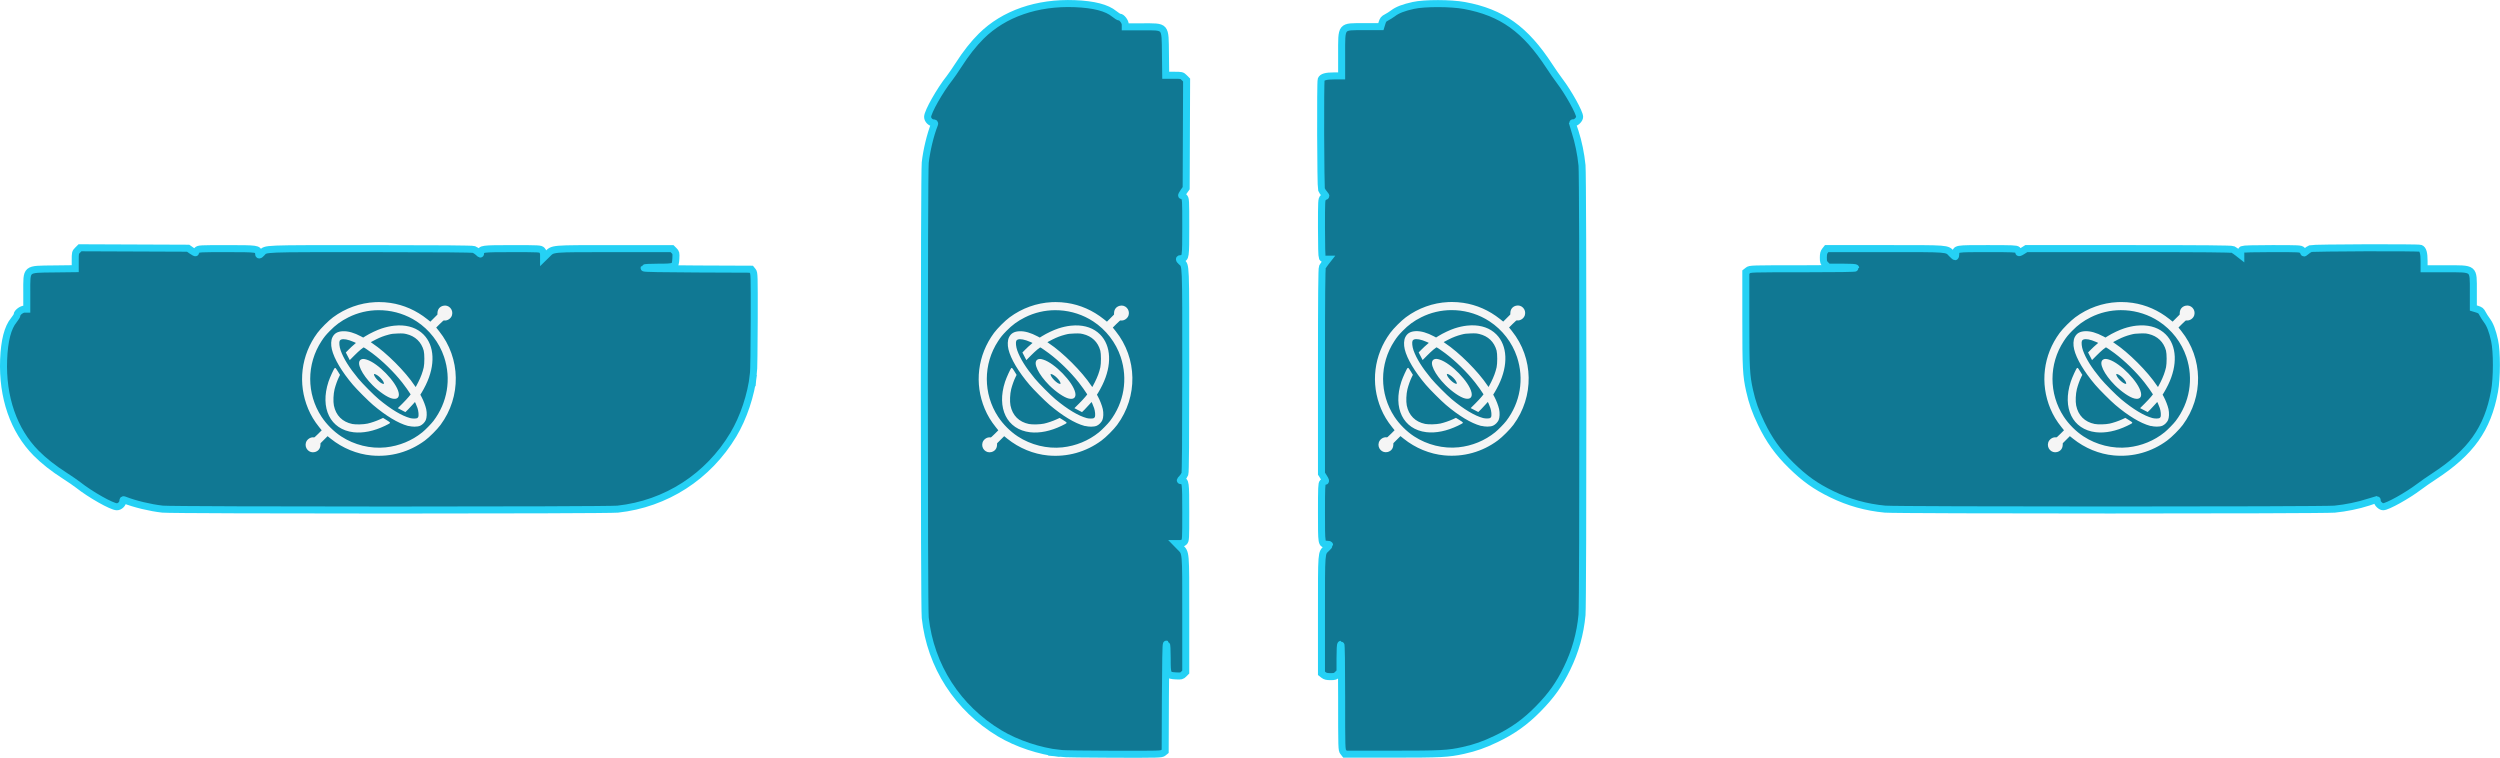 <?xml version="1.0" encoding="UTF-8" standalone="no"?>
<!-- Created with Inkscape (http://www.inkscape.org/) -->

<svg
   width="819.167mm"
   height="248.303mm"
   viewBox="0 0 819.167 248.303"
   version="1.1"
   id="svg10568"
   xml:space="preserve"
   sodipodi:docname="Switch Joycon Gyro-Acell Icon.svg"
   inkscape:version="1.2 (dc2aedaf03, 2022-05-15)"
   xmlns:inkscape="http://www.inkscape.org/namespaces/inkscape"
   xmlns:sodipodi="http://sodipodi.sourceforge.net/DTD/sodipodi-0.dtd"
   xmlns="http://www.w3.org/2000/svg"
   xmlns:svg="http://www.w3.org/2000/svg"><sodipodi:namedview
     id="namedview10570"
     pagecolor="#ffffff"
     bordercolor="#666666"
     borderopacity="1.0"
     inkscape:showpageshadow="2"
     inkscape:pageopacity="0.0"
     inkscape:pagecheckerboard="0"
     inkscape:deskcolor="#d1d1d1"
     inkscape:document-units="mm"
     showgrid="false"
     inkscape:zoom="0.457453"
     inkscape:cx="1230.7275"
     inkscape:cy="290.74025"
     inkscape:window-width="2560"
     inkscape:window-height="1334"
     inkscape:window-x="-11"
     inkscape:window-y="-11"
     inkscape:window-maximized="1"
     inkscape:current-layer="layer1" /><defs
     id="defs10565"><filter
       style="color-interpolation-filters:sRGB"
       inkscape:label="Drop Shadow"
       id="filter2039-8"
       x="0"
       width="1"
       y="0"
       height="1"><feFlood
         flood-opacity="0.502"
         flood-color="rgb(0,0,0)"
         result="flood"
         id="feFlood2029-8" /><feComposite
         in="flood"
         in2="SourceGraphic"
         operator="in"
         result="composite1"
         id="feComposite2031-1" /><feOffset
         dx="0"
         dy="0"
         result="offset"
         id="feOffset2035-8" /><feComposite
         in="SourceGraphic"
         in2="offset"
         operator="over"
         result="composite2"
         id="feComposite2037-0" /></filter><filter
       style="color-interpolation-filters:sRGB"
       inkscape:label="Drop Shadow"
       id="filter2039-8-4"
       x="0"
       width="1"
       y="0"
       height="1"><feFlood
         flood-opacity="0.502"
         flood-color="rgb(0,0,0)"
         result="flood"
         id="feFlood2029-8-1" /><feComposite
         in="flood"
         in2="SourceGraphic"
         operator="in"
         result="composite1"
         id="feComposite2031-1-2" /><feOffset
         dx="0"
         dy="0"
         result="offset"
         id="feOffset2035-8-1" /><feComposite
         in="SourceGraphic"
         in2="offset"
         operator="over"
         result="composite2"
         id="feComposite2037-0-8" /></filter><filter
       style="color-interpolation-filters:sRGB"
       inkscape:label="Drop Shadow"
       id="filter2039-8-2"
       x="0"
       width="1"
       y="0"
       height="1"><feFlood
         flood-opacity="0.502"
         flood-color="rgb(0,0,0)"
         result="flood"
         id="feFlood2029-8-2" /><feComposite
         in="flood"
         in2="SourceGraphic"
         operator="in"
         result="composite1"
         id="feComposite2031-1-21" /><feOffset
         dx="0"
         dy="0"
         result="offset"
         id="feOffset2035-8-9" /><feComposite
         in="SourceGraphic"
         in2="offset"
         operator="over"
         result="composite2"
         id="feComposite2037-0-6" /></filter><filter
       style="color-interpolation-filters:sRGB"
       inkscape:label="Drop Shadow"
       id="filter2039-8-2-8"
       x="0"
       width="1"
       y="0"
       height="1"><feFlood
         flood-opacity="0.502"
         flood-color="rgb(0,0,0)"
         result="flood"
         id="feFlood2029-8-2-3" /><feComposite
         in="flood"
         in2="SourceGraphic"
         operator="in"
         result="composite1"
         id="feComposite2031-1-21-4" /><feOffset
         dx="0"
         dy="0"
         result="offset"
         id="feOffset2035-8-9-4" /><feComposite
         in="SourceGraphic"
         in2="offset"
         operator="over"
         result="composite2"
         id="feComposite2037-0-6-9" /></filter></defs><g
     inkscape:label="Layer 1"
     inkscape:groupmode="layer"
     id="layer1"
     transform="translate(727.577,5.577)"><g
       id="g18432"><path
         style="fill:#107893;fill-opacity:1;stroke:#25d1f5;stroke-width:2.3;stroke-dasharray:none;stroke-opacity:1"
         d="m -154.828,83.036 c 0.689,-0.542 0.896,-0.548 17.991,-0.548 11.353,0 17.294,-0.091 17.294,-0.264 0,-0.166 -1.682,-0.264 -4.518,-0.264 h -4.518 l -0.773,-0.773 c -0.681,-0.681 -0.773,-0.96 -0.773,-2.343 0,-1.189 0.133,-1.74 0.548,-2.267 l 0.548,-0.696 h 19.171 c 21.126,0 20.103,-0.079 21.786,1.687 0.501,0.526 1.007,0.957 1.124,0.957 0.117,0 0.213,-0.398 0.213,-0.884 0,-1.778 -0.109,-1.759 10.387,-1.759 8.21,0 9.472,0.053 9.835,0.415 0.229,0.228 0.416,0.583 0.416,0.787 0,0.261 0.372,0.136 1.242,-0.415 l 1.242,-0.787 h 33.567 c 24.694,0 33.72,0.08 34.145,0.303 0.318,0.166 1.024,0.652 1.57,1.08 l 0.992,0.777 v -0.806 c 0,-0.526 0.178,-0.901 0.512,-1.08 0.325,-0.174 3.9,-0.274 9.789,-0.274 8.925,0 9.298,0.02 9.807,0.529 0.291,0.291 0.529,0.67 0.529,0.842 0,0.173 0.327,0.002 0.728,-0.38 0.4,-0.381 1.063,-0.82 1.472,-0.975 0.807,-0.305 35.238,-0.416 36.019,-0.117 0.847,0.325 1.202,1.562 1.202,4.184 v 2.524 h 6.892 c 9.746,0 9.247,-0.4 9.247,7.414 v 5.446 l 1.237,0.377 c 1.018,0.31 1.331,0.564 1.77,1.434 0.293,0.582 0.923,1.574 1.399,2.207 1.079,1.432 1.839,3.41 2.554,6.649 0.803,3.639 0.791,12.261 -0.024,16.682 -2.262,12.276 -7.75,19.964 -19.901,27.876 -1.528,0.995 -3.674,2.487 -4.769,3.317 -3.89,2.945 -10.42,6.578 -11.826,6.578 -0.769,0 -1.925,-1.104 -1.925,-1.838 0,-0.297 -0.044,-0.541 -0.099,-0.541 -0.054,0 -1.334,0.404 -2.844,0.897 -3.284,1.073 -7.303,1.898 -11.042,2.268 -3.803,0.376 -143.277,0.373 -147.275,-0.003 -6.204,-0.584 -11.919,-2.182 -17.462,-4.882 -5.347,-2.604 -8.901,-5.13 -13.322,-9.466 -4.297,-4.214 -7.223,-8.304 -9.831,-13.741 -1.912,-3.985 -2.928,-6.87 -3.796,-10.779 -1.109,-4.995 -1.229,-7.284 -1.229,-23.476 v -15.323 z"
         id="path18165"
         sodipodi:nodetypes="sssscssscsssssssscssscssssssssscsscsssssssssssscssssscs" /><path
         id="path17403-7"
         style="color:#000000;display:inline;mix-blend-mode:normal;fill:#f5f5f5;fill-opacity:1;stroke-width:1.512;-inkscape-stroke:none;filter:url(#filter2039-8-2)"
         d="m 392.182,79.721 c -1.61,0.001 -3.216,0.041 -4.818,0.121 -19.23,0.962 -37.863,7.591 -53.795,19.367 -5.795,4.283 -15.613,14.102 -19.896,19.896 -20.902,28.277 -25.299,64.43 -11.768,96.727 3.555,8.484 7.926,15.731 14.158,23.479 l 3.133,3.896 -4.475,4.488 c -2.226,2.232 -3.498,3.465 -4.281,4.061 -0.783,0.596 -0.864,0.57 -1.342,0.5 -4.239,-0.622 -8.878,2.537 -10.068,6.787 -2.001,7.146 4.348,13.803 11.404,11.916 4.413,-1.18 6.975,-4.465 7.143,-9.127 l 0.078,-2.098 4.652,-4.652 4.383,-4.383 4.047,3.262 c 14.935,12.02 33.385,19.608 51.865,21.33 24.492,2.282 48.337,-4.382 68.195,-19.061 5.795,-4.283 15.605,-14.102 19.889,-19.896 26.644,-36.046 25.868,-85.001 -1.912,-119.611 l -3.604,-4.496 4.467,-4.482 c 2.225,-2.231 3.506,-3.465 4.289,-4.061 0.783,-0.595 0.864,-0.568 1.342,-0.498 4.239,0.622 8.872,-2.537 10.062,-6.787 2.001,-7.146 -4.34,-13.805 -11.396,-11.918 -4.413,1.18 -6.983,4.473 -7.15,9.135 l -0.072,2.09 -4.639,4.639 -4.367,4.367 -4.068,-3.246 C 439.738,90.363 423.76,83.322 406.717,80.791 c -4.848,-0.72 -9.706,-1.073 -14.535,-1.07 z m -0.57,10.344 c 1.884,-0.009 3.767,0.043 5.648,0.154 15.049,0.894 29.913,5.64 42.939,14.15 16.318,10.66 28.926,26.989 35.039,45.381 9.332,28.075 4.29,58.129 -13.709,81.695 -2.782,3.643 -10.274,11.287 -14.094,14.373 -13.222,10.682 -29.365,17.317 -46.586,19.154 -19.374,2.067 -40.179,-3.055 -56.912,-14.023 -9.514,-6.236 -18.693,-15.425 -24.977,-24.99 -19.238,-29.286 -19.238,-67.179 0,-96.477 3.526,-5.37 5.288,-7.532 10.477,-12.859 7.425,-7.624 14.294,-12.661 23.77,-17.42 12.049,-6.052 25.219,-9.076 38.404,-9.139 z m 25.502,19.402 c -1.831,0.04 -3.696,0.166 -5.594,0.377 -5.062,0.562 -10.354,1.726 -15.787,3.51 -5.928,1.947 -14.946,6.202 -20.51,9.67 l -3.133,1.955 -2.74,-1.469 c -8.693,-4.656 -16.452,-6.899 -23.199,-6.609 -6.698,0.288 -10.851,2.674 -13.338,7.758 -1.836,3.752 -2.036,9.65 -0.686,15.322 2.897,12.17 12.708,28.598 26.926,45.309 5.155,6.059 19.503,20.405 25.562,25.561 16.244,13.821 32.153,23.45 44.303,26.697 l 0.949,0.25 v -0.135 c 2.453,0.562 5.117,0.936 7.648,0.914 2.845,-0.026 5.444,-0.388 7.236,-1.199 2.862,-1.295 5.79,-4.232 7.072,-7.088 1.453,-3.237 1.631,-9.37 0.586,-14.107 -0.933,-4.23 -3.612,-11.179 -6.01,-15.629 l -1.477,-2.74 1.955,-3.133 c 1.237,-1.985 3.476,-6.141 5.031,-9.328 12.327,-25.271 11.289,-50.076 -2.996,-64.361 -7.919,-7.919 -18.986,-11.805 -31.801,-11.523 z m 2.99,10.219 c 3.105,-0.019 4.459,0.177 6.938,0.77 11.447,2.736 19.118,10.066 22.207,21.201 0.498,1.795 0.809,6.04 0.814,10.326 0.007,4.286 -0.278,8.716 -0.793,10.977 -1.438,6.311 -3.57,12.086 -7.008,18.961 -0.954,1.908 -1.867,3.639 -2.555,4.889 -0.293,0.531 -0.516,0.916 -0.713,1.242 -0.018,-0.022 -0.026,-0.03 -0.043,-0.051 -0.348,-0.436 -0.805,-1.059 -1.256,-1.742 -11.761,-17.799 -36.193,-42.224 -54.059,-54.051 -0.687,-0.455 -1.308,-0.896 -1.748,-1.234 -0.04,-0.029 -0.055,-0.041 -0.092,-0.07 0.229,-0.154 0.464,-0.316 0.885,-0.557 1.104,-0.633 2.869,-1.557 5.416,-2.84 5.806,-2.924 10.269,-4.632 16.191,-6.195 4.33,-1.143 5.999,-1.356 12.018,-1.541 1.531,-0.047 2.762,-0.078 3.797,-0.084 z m -73.318,7.35 c 2.074,-0.026 4.786,0.459 8.008,1.504 1.799,0.584 4.002,1.448 5.73,2.213 0.864,0.382 1.613,0.736 2.125,1.014 0.059,0.033 0.076,0.048 0.129,0.078 -0.101,0.099 -0.169,0.172 -0.299,0.293 -0.525,0.49 -1.26,1.132 -2.07,1.799 -1.685,1.386 -4.617,4.101 -6.586,6.094 l -3.926,3.969 2.412,4.645 2.627,5.074 5.881,-5.93 c 3.044,-3.073 5.972,-5.777 8.234,-7.65 1.131,-0.937 2.095,-1.67 2.805,-2.127 0.355,-0.228 0.649,-0.385 0.834,-0.463 0.061,-0.026 0.083,-0.02 0.111,-0.021 0.166,0.086 0.653,0.354 1.309,0.77 0.754,0.478 1.72,1.111 2.783,1.834 2.127,1.446 4.646,3.236 6.652,4.74 13.405,10.055 27.593,23.906 38.193,37.301 3.475,4.391 8.994,12.14 10.27,14.365 l 0.549,0.957 -2.275,2.832 c -1.374,1.715 -4.982,5.613 -7.936,8.549 l -6.139,6.102 5.061,2.627 4.631,2.398 3.539,-3.477 c 1.758,-1.729 4.477,-4.665 6.102,-6.578 0.793,-0.934 1.555,-1.785 2.127,-2.393 0.171,-0.182 0.281,-0.287 0.414,-0.42 l 0.016,0.021 c 0.248,0.45 0.575,1.127 0.934,1.928 0.716,1.601 1.566,3.716 2.264,5.723 0.645,1.858 1.109,4.275 1.299,6.438 0.19,2.162 0.05,4.136 -0.244,4.846 -0.215,0.519 -1.021,1.403 -1.455,1.627 -0.489,0.253 -2.104,0.516 -3.846,0.514 -1.742,-0.003 -3.686,-0.207 -5.09,-0.586 -10.674,-2.881 -24.47,-11.137 -39.955,-24.014 -6.159,-5.121 -20.891,-19.932 -26.205,-26.354 -11.51,-13.909 -18.737,-25.483 -22.438,-35.854 -0.805,-2.256 -1.354,-4.801 -1.59,-7.029 -0.236,-2.228 -0.112,-4.177 0.242,-5.031 0.549,-1.327 1.765,-2.086 3.924,-2.283 v -0.002 c 0.27,-0.025 0.553,-0.037 0.85,-0.041 z m 25.592,25.205 c -1.154,-0.036 -2.155,0.213 -3.105,0.705 -1.734,0.897 -2.518,2.761 -2.455,4.961 0.063,2.2 0.87,4.838 2.277,7.799 2.815,5.922 8.068,13.128 15.021,20.082 4.189,4.189 8.896,8.06 13.309,11.068 4.412,3.009 8.506,5.156 11.619,5.873 3.043,0.701 5.449,0.477 6.973,-0.898 1.523,-1.376 1.885,-3.699 1.27,-6.615 -1.461,-6.918 -8.021,-16.188 -16,-24.428 -7.979,-8.24 -17.346,-15.387 -24.742,-17.684 -1.714,-0.532 -3.012,-0.828 -4.166,-0.863 z m -36.033,11.475 c -0.293,-0.011 -0.449,0.1 -0.549,0.172 -0.101,0.072 -0.16,0.139 -0.221,0.207 -0.122,0.137 -0.231,0.281 -0.35,0.463 -0.238,0.365 -0.517,0.856 -0.836,1.457 -0.637,1.202 -1.428,2.844 -2.254,4.652 -1.652,3.616 -3.432,7.88 -4.324,10.604 -5.508,16.814 -4.968,32.031 0.699,43.518 5.667,11.487 16.491,19.182 31.229,20.902 12.139,1.417 26.077,-1.452 40.092,-8.191 1.644,-0.791 3.14,-1.556 4.23,-2.148 0.545,-0.296 0.99,-0.546 1.314,-0.75 0.162,-0.102 0.289,-0.185 0.406,-0.277 0.059,-0.046 0.109,-0.096 0.178,-0.172 0.033,-0.038 0.075,-0.078 0.121,-0.158 0.022,-0.04 0.051,-0.094 0.072,-0.162 0.011,-0.033 0.029,-0.114 0.029,-0.115 2.9e-4,-0.002 0.008,-0.149 0.008,-0.15 v -0.006 c -1.4e-4,-0.003 -0.015,-0.131 -0.029,-0.18 -0.015,-0.049 -0.029,-0.088 -0.043,-0.121 -0.029,-0.066 -0.06,-0.112 -0.086,-0.148 -0.051,-0.074 -0.097,-0.118 -0.143,-0.164 -0.09,-0.093 -0.185,-0.176 -0.301,-0.271 -0.232,-0.19 -0.544,-0.421 -0.92,-0.686 -0.752,-0.528 -1.77,-1.195 -2.891,-1.885 l -4.381,-2.689 -4.168,1.926 c -4.47,2.067 -11.323,4.387 -15.807,5.359 -5.116,1.11 -14.901,1.336 -19.168,0.473 -12.634,-2.556 -20.966,-10.883 -23.521,-23.516 -1.043,-5.157 -0.666,-14.74 0.855,-20.816 1.244,-4.968 3.7,-11.799 5.531,-15.443 l 1.412,-2.826 -2.719,-4.416 c -0.694,-1.128 -1.361,-2.155 -1.891,-2.912 -0.265,-0.379 -0.495,-0.686 -0.686,-0.92 -0.095,-0.117 -0.177,-0.216 -0.27,-0.307 -0.046,-0.045 -0.09,-0.092 -0.164,-0.145 -0.037,-0.026 -0.084,-0.054 -0.15,-0.084 -0.033,-0.015 -0.071,-0.029 -0.121,-0.043 -0.048,-0.015 -0.168,-0.026 -0.18,-0.029 z m 49.527,7.701 c 0.182,0.011 0.461,0.038 0.863,0.092 1.711,0.229 4.855,2.351 7.365,4.896 1.255,1.273 2.382,2.638 3.176,3.889 0.794,1.251 1.227,2.401 1.227,3.061 0,0.316 -0.011,0.538 -0.029,0.656 -0.118,0.018 -0.34,0.037 -0.656,0.037 -0.667,0 -1.885,-0.477 -3.197,-1.334 -1.312,-0.857 -2.751,-2.059 -4.068,-3.383 -1.317,-1.323 -2.514,-2.771 -3.367,-4.09 -0.853,-1.319 -1.328,-2.537 -1.328,-3.211 0,-0.301 0.005,-0.472 0.016,-0.613 z"
         transform="matrix(0.257,0,0,0.257,-133.308,72.902)"
         inkscape:label="Gyro Icon" /></g><g
       id="g18436"><path
         style="fill:#107893;fill-opacity:1;stroke:#25d1f5;stroke-width:2.3;stroke-dasharray:none;stroke-opacity:1"
         d="m -480.704,117.127 c -0.762,6.719 -3.244,14.153 -6.592,19.741 -8.253,13.775 -22.059,22.663 -37.885,24.387 -3.599,0.392 -145.539,0.39 -149.114,-0.002 -4.026,-0.442 -9.166,-1.681 -12.557,-3.027 -0.347,-0.138 -0.463,-0.053 -0.463,0.338 0,0.935 -1.007,1.914 -1.967,1.914 -1.621,0 -8.661,-3.976 -12.718,-7.183 -0.728,-0.575 -2.619,-1.877 -4.203,-2.893 -3.919,-2.513 -7.027,-4.958 -9.569,-7.528 -7.328,-7.408 -11.103,-18.306 -10.613,-30.638 0.248,-6.244 1.353,-10.508 3.346,-12.915 0.585,-0.706 1.063,-1.499 1.063,-1.761 0,-0.697 1.494,-1.845 2.402,-1.845 h 0.773 v -5.406 c 0,-8.111 -0.533,-7.647 8.93,-7.764 l 6.945,-0.086 v -2.644 c 0,-2.576 0.02,-2.664 0.781,-3.424 l 0.781,-0.78 17.719,0.073 17.719,0.073 1.212,0.854 c 0.667,0.469 1.212,0.737 1.212,0.595 0,-0.142 0.238,-0.497 0.529,-0.788 0.509,-0.508 0.882,-0.529 9.731,-0.529 10.017,0 10.378,0.051 10.378,1.469 0,0.829 0.28,0.816 1.078,-0.049 1.376,-1.49 -0.394,-1.42 35.541,-1.42 22.811,0 33.429,0.088 33.941,0.281 0.41,0.155 1.072,0.593 1.472,0.975 0.702,0.669 0.728,0.673 0.728,0.13 0,-1.324 0.464,-1.386 10.378,-1.386 8.849,0 9.222,0.02 9.731,0.529 0.339,0.339 0.529,0.881 0.529,1.509 v 0.98 l 1.124,-1.1 c 2.069,-2.024 0.851,-1.918 22.03,-1.918 h 18.938 l 0.678,0.678 c 0.626,0.625 0.67,0.823 0.573,2.543 -0.159,2.813 -0.253,2.859 -5.787,2.859 -2.599,0 -4.519,0.107 -4.612,0.257 -0.102,0.165 6.136,0.283 17.47,0.33 l 17.629,0.073 0.506,0.624 c 0.486,0.6 0.504,1.232 0.471,16.257 -0.019,8.598 -0.135,16.525 -0.259,17.615 z"
         id="path18167" /><path
         id="path17403-7-9"
         style="color:#000000;display:inline;mix-blend-mode:normal;fill:#f5f5f5;fill-opacity:1;stroke-width:1.512;-inkscape-stroke:none;filter:url(#filter2039-8-2-8)"
         d="m 392.182,79.721 c -1.61,0.001 -3.216,0.041 -4.818,0.121 -19.23,0.962 -37.863,7.591 -53.795,19.367 -5.795,4.283 -15.613,14.102 -19.896,19.896 -20.902,28.277 -25.299,64.43 -11.768,96.727 3.555,8.484 7.926,15.731 14.158,23.479 l 3.133,3.896 -4.475,4.488 c -2.226,2.232 -3.498,3.465 -4.281,4.061 -0.783,0.596 -0.864,0.57 -1.342,0.5 -4.239,-0.622 -8.878,2.537 -10.068,6.787 -2.001,7.146 4.348,13.803 11.404,11.916 4.413,-1.18 6.975,-4.465 7.143,-9.127 l 0.078,-2.098 4.652,-4.652 4.383,-4.383 4.047,3.262 c 14.935,12.02 33.385,19.608 51.865,21.33 24.492,2.282 48.337,-4.382 68.195,-19.061 5.795,-4.283 15.605,-14.102 19.889,-19.896 26.644,-36.046 25.868,-85.001 -1.912,-119.611 l -3.604,-4.496 4.467,-4.482 c 2.225,-2.231 3.506,-3.465 4.289,-4.061 0.783,-0.595 0.864,-0.568 1.342,-0.498 4.239,0.622 8.872,-2.537 10.062,-6.787 2.001,-7.146 -4.34,-13.805 -11.396,-11.918 -4.413,1.18 -6.983,4.473 -7.15,9.135 l -0.072,2.09 -4.639,4.639 -4.367,4.367 -4.068,-3.246 C 439.738,90.363 423.76,83.322 406.717,80.791 c -4.848,-0.72 -9.706,-1.073 -14.535,-1.07 z m -0.57,10.344 c 1.884,-0.009 3.767,0.043 5.648,0.154 15.049,0.894 29.913,5.64 42.939,14.15 16.318,10.66 28.926,26.989 35.039,45.381 9.332,28.075 4.29,58.129 -13.709,81.695 -2.782,3.643 -10.274,11.287 -14.094,14.373 -13.222,10.682 -29.365,17.317 -46.586,19.154 -19.374,2.067 -40.179,-3.055 -56.912,-14.023 -9.514,-6.236 -18.693,-15.425 -24.977,-24.99 -19.238,-29.286 -19.238,-67.179 0,-96.477 3.526,-5.37 5.288,-7.532 10.477,-12.859 7.425,-7.624 14.294,-12.661 23.77,-17.42 12.049,-6.052 25.219,-9.076 38.404,-9.139 z m 25.502,19.402 c -1.831,0.04 -3.696,0.166 -5.594,0.377 -5.062,0.562 -10.354,1.726 -15.787,3.51 -5.928,1.947 -14.946,6.202 -20.51,9.67 l -3.133,1.955 -2.74,-1.469 c -8.693,-4.656 -16.452,-6.899 -23.199,-6.609 -6.698,0.288 -10.851,2.674 -13.338,7.758 -1.836,3.752 -2.036,9.65 -0.686,15.322 2.897,12.17 12.708,28.598 26.926,45.309 5.155,6.059 19.503,20.405 25.562,25.561 16.244,13.821 32.153,23.45 44.303,26.697 l 0.949,0.25 v -0.135 c 2.453,0.562 5.117,0.936 7.648,0.914 2.845,-0.026 5.444,-0.388 7.236,-1.199 2.862,-1.295 5.79,-4.232 7.072,-7.088 1.453,-3.237 1.631,-9.37 0.586,-14.107 -0.933,-4.23 -3.612,-11.179 -6.01,-15.629 l -1.477,-2.74 1.955,-3.133 c 1.237,-1.985 3.476,-6.141 5.031,-9.328 12.327,-25.271 11.289,-50.076 -2.996,-64.361 -7.919,-7.919 -18.986,-11.805 -31.801,-11.523 z m 2.99,10.219 c 3.105,-0.019 4.459,0.177 6.938,0.77 11.447,2.736 19.118,10.066 22.207,21.201 0.498,1.795 0.809,6.04 0.814,10.326 0.007,4.286 -0.278,8.716 -0.793,10.977 -1.438,6.311 -3.57,12.086 -7.008,18.961 -0.954,1.908 -1.867,3.639 -2.555,4.889 -0.293,0.531 -0.516,0.916 -0.713,1.242 -0.018,-0.022 -0.026,-0.03 -0.043,-0.051 -0.348,-0.436 -0.805,-1.059 -1.256,-1.742 -11.761,-17.799 -36.193,-42.224 -54.059,-54.051 -0.687,-0.455 -1.308,-0.896 -1.748,-1.234 -0.04,-0.029 -0.055,-0.041 -0.092,-0.07 0.229,-0.154 0.464,-0.316 0.885,-0.557 1.104,-0.633 2.869,-1.557 5.416,-2.84 5.806,-2.924 10.269,-4.632 16.191,-6.195 4.33,-1.143 5.999,-1.356 12.018,-1.541 1.531,-0.047 2.762,-0.078 3.797,-0.084 z m -73.318,7.35 c 2.074,-0.026 4.786,0.459 8.008,1.504 1.799,0.584 4.002,1.448 5.73,2.213 0.864,0.382 1.613,0.736 2.125,1.014 0.059,0.033 0.076,0.048 0.129,0.078 -0.101,0.099 -0.169,0.172 -0.299,0.293 -0.525,0.49 -1.26,1.132 -2.07,1.799 -1.685,1.386 -4.617,4.101 -6.586,6.094 l -3.926,3.969 2.412,4.645 2.627,5.074 5.881,-5.93 c 3.044,-3.073 5.972,-5.777 8.234,-7.65 1.131,-0.937 2.095,-1.67 2.805,-2.127 0.355,-0.228 0.649,-0.385 0.834,-0.463 0.061,-0.026 0.083,-0.02 0.111,-0.021 0.166,0.086 0.653,0.354 1.309,0.77 0.754,0.478 1.72,1.111 2.783,1.834 2.127,1.446 4.646,3.236 6.652,4.74 13.405,10.055 27.593,23.906 38.193,37.301 3.475,4.391 8.994,12.14 10.27,14.365 l 0.549,0.957 -2.275,2.832 c -1.374,1.715 -4.982,5.613 -7.936,8.549 l -6.139,6.102 5.061,2.627 4.631,2.398 3.539,-3.477 c 1.758,-1.729 4.477,-4.665 6.102,-6.578 0.793,-0.934 1.555,-1.785 2.127,-2.393 0.171,-0.182 0.281,-0.287 0.414,-0.42 l 0.016,0.021 c 0.248,0.45 0.575,1.127 0.934,1.928 0.716,1.601 1.566,3.716 2.264,5.723 0.645,1.858 1.109,4.275 1.299,6.438 0.19,2.162 0.05,4.136 -0.244,4.846 -0.215,0.519 -1.021,1.403 -1.455,1.627 -0.489,0.253 -2.104,0.516 -3.846,0.514 -1.742,-0.003 -3.686,-0.207 -5.09,-0.586 -10.674,-2.881 -24.47,-11.137 -39.955,-24.014 -6.159,-5.121 -20.891,-19.932 -26.205,-26.354 -11.51,-13.909 -18.737,-25.483 -22.438,-35.854 -0.805,-2.256 -1.354,-4.801 -1.59,-7.029 -0.236,-2.228 -0.112,-4.177 0.242,-5.031 0.549,-1.327 1.765,-2.086 3.924,-2.283 v -0.002 c 0.27,-0.025 0.553,-0.037 0.85,-0.041 z m 25.592,25.205 c -1.154,-0.036 -2.155,0.213 -3.105,0.705 -1.734,0.897 -2.518,2.761 -2.455,4.961 0.063,2.2 0.87,4.838 2.277,7.799 2.815,5.922 8.068,13.128 15.021,20.082 4.189,4.189 8.896,8.06 13.309,11.068 4.412,3.009 8.506,5.156 11.619,5.873 3.043,0.701 5.449,0.477 6.973,-0.898 1.523,-1.376 1.885,-3.699 1.27,-6.615 -1.461,-6.918 -8.021,-16.188 -16,-24.428 -7.979,-8.24 -17.346,-15.387 -24.742,-17.684 -1.714,-0.532 -3.012,-0.828 -4.166,-0.863 z m -36.033,11.475 c -0.293,-0.011 -0.449,0.1 -0.549,0.172 -0.101,0.072 -0.16,0.139 -0.221,0.207 -0.122,0.137 -0.231,0.281 -0.35,0.463 -0.238,0.365 -0.517,0.856 -0.836,1.457 -0.637,1.202 -1.428,2.844 -2.254,4.652 -1.652,3.616 -3.432,7.88 -4.324,10.604 -5.508,16.814 -4.968,32.031 0.699,43.518 5.667,11.487 16.491,19.182 31.229,20.902 12.139,1.417 26.077,-1.452 40.092,-8.191 1.644,-0.791 3.14,-1.556 4.23,-2.148 0.545,-0.296 0.99,-0.546 1.314,-0.75 0.162,-0.102 0.289,-0.185 0.406,-0.277 0.059,-0.046 0.109,-0.096 0.178,-0.172 0.033,-0.038 0.075,-0.078 0.121,-0.158 0.022,-0.04 0.051,-0.094 0.072,-0.162 0.011,-0.033 0.029,-0.114 0.029,-0.115 2.9e-4,-0.002 0.008,-0.149 0.008,-0.15 v -0.006 c -1.4e-4,-0.003 -0.015,-0.131 -0.029,-0.18 -0.015,-0.049 -0.029,-0.088 -0.043,-0.121 -0.029,-0.066 -0.06,-0.112 -0.086,-0.148 -0.051,-0.074 -0.097,-0.118 -0.143,-0.164 -0.09,-0.093 -0.185,-0.176 -0.301,-0.271 -0.232,-0.19 -0.544,-0.421 -0.92,-0.686 -0.752,-0.528 -1.77,-1.195 -2.891,-1.885 l -4.381,-2.689 -4.168,1.926 c -4.47,2.067 -11.323,4.387 -15.807,5.359 -5.116,1.11 -14.901,1.336 -19.168,0.473 -12.634,-2.556 -20.966,-10.883 -23.521,-23.516 -1.043,-5.157 -0.666,-14.74 0.855,-20.816 1.244,-4.968 3.7,-11.799 5.531,-15.443 l 1.412,-2.826 -2.719,-4.416 c -0.694,-1.128 -1.361,-2.155 -1.891,-2.912 -0.265,-0.379 -0.495,-0.686 -0.686,-0.92 -0.095,-0.117 -0.177,-0.216 -0.27,-0.307 -0.046,-0.045 -0.09,-0.092 -0.164,-0.145 -0.037,-0.026 -0.084,-0.054 -0.15,-0.084 -0.033,-0.015 -0.071,-0.029 -0.121,-0.043 -0.048,-0.015 -0.168,-0.026 -0.18,-0.029 z m 49.527,7.701 c 0.182,0.011 0.461,0.038 0.863,0.092 1.711,0.229 4.855,2.351 7.365,4.896 1.255,1.273 2.382,2.638 3.176,3.889 0.794,1.251 1.227,2.401 1.227,3.061 0,0.316 -0.011,0.538 -0.029,0.656 -0.118,0.018 -0.34,0.037 -0.656,0.037 -0.667,0 -1.885,-0.477 -3.197,-1.334 -1.312,-0.857 -2.751,-2.059 -4.068,-3.383 -1.317,-1.323 -2.514,-2.771 -3.367,-4.09 -0.853,-1.319 -1.328,-2.537 -1.328,-3.211 0,-0.301 0.005,-0.472 0.016,-0.613 z"
         transform="matrix(0.257,0,0,0.257,-704.196,72.912)"
         inkscape:label="Gyro Icon" /></g><g
       id="g390"
       inkscape:export-filename="..\switchleftjoycon_gyro-accel.png"
       inkscape:export-xdpi="95.8863"
       inkscape:export-ydpi="95.8863"><path
         style="fill:#107893;fill-opacity:1;stroke:#25d1f5;stroke-width:2.3;stroke-dasharray:none;stroke-opacity:1"
         d="m -380.28,241.306 c -6.719,-0.762 -14.153,-3.244 -19.741,-6.592 -13.775,-8.253 -22.663,-22.059 -24.387,-37.885 -0.392,-3.599 -0.39,-145.539 0.002,-149.114 0.442,-4.026 1.681,-9.166 3.027,-12.557 0.138,-0.347 0.053,-0.463 -0.338,-0.463 -0.935,0 -1.914,-1.007 -1.914,-1.967 0,-1.621 3.976,-8.661 7.183,-12.718 0.575,-0.728 1.877,-2.619 2.893,-4.203 2.513,-3.919 4.958,-7.027 7.528,-9.569 7.408,-7.328 18.306,-11.103 30.638,-10.613 6.244,0.248 10.508,1.353 12.915,3.346 0.706,0.585 1.499,1.063 1.761,1.063 0.697,0 1.845,1.494 1.845,2.402 v 0.773 h 5.406 c 8.111,0 7.647,-0.533 7.764,8.93 l 0.086,6.945 h 2.644 c 2.576,0 2.664,0.02 3.424,0.781 l 0.78,0.781 -0.073,17.719 -0.073,17.719 -0.854,1.212 c -0.469,0.667 -0.737,1.212 -0.595,1.212 0.142,0 0.497,0.238 0.788,0.529 0.508,0.509 0.529,0.882 0.529,9.731 0,10.017 -0.051,10.378 -1.469,10.378 -0.829,0 -0.816,0.28 0.049,1.078 1.49,1.376 1.42,-0.394 1.42,35.541 0,22.811 -0.088,33.429 -0.281,33.941 -0.155,0.41 -0.593,1.072 -0.975,1.472 -0.669,0.702 -0.673,0.728 -0.13,0.728 1.324,0 1.386,0.464 1.386,10.378 0,8.849 -0.02,9.222 -0.529,9.731 -0.339,0.339 -0.881,0.529 -1.509,0.529 h -0.98 l 1.1,1.124 c 2.024,2.069 1.918,0.851 1.918,22.03 v 18.938 l -0.678,0.678 c -0.625,0.626 -0.823,0.67 -2.543,0.573 -2.813,-0.159 -2.859,-0.253 -2.859,-5.787 0,-2.599 -0.107,-4.519 -0.257,-4.612 -0.165,-0.102 -0.283,6.136 -0.33,17.47 l -0.073,17.629 -0.624,0.506 c -0.6,0.486 -1.232,0.504 -16.257,0.471 -8.598,-0.019 -16.525,-0.135 -17.615,-0.259 z"
         id="path12097" /><path
         id="path17403-4"
         style="color:#000000;display:inline;mix-blend-mode:normal;fill:#f5f5f5;fill-opacity:1;stroke-width:1.512;-inkscape-stroke:none;filter:url(#filter2039-8-4)"
         d="m 392.182,79.721 c -1.61,0.001 -3.216,0.041 -4.818,0.121 -19.23,0.962 -37.863,7.591 -53.795,19.367 -5.795,4.283 -15.613,14.102 -19.896,19.896 -20.902,28.277 -25.299,64.43 -11.768,96.727 3.555,8.484 7.926,15.731 14.158,23.479 l 3.133,3.896 -4.475,4.488 c -2.226,2.232 -3.498,3.465 -4.281,4.061 -0.783,0.596 -0.864,0.57 -1.342,0.5 -4.239,-0.622 -8.878,2.537 -10.068,6.787 -2.001,7.146 4.348,13.803 11.404,11.916 4.413,-1.18 6.975,-4.465 7.143,-9.127 l 0.078,-2.098 4.652,-4.652 4.383,-4.383 4.047,3.262 c 14.935,12.02 33.385,19.608 51.865,21.33 24.492,2.282 48.337,-4.382 68.195,-19.061 5.795,-4.283 15.605,-14.102 19.889,-19.896 26.644,-36.046 25.868,-85.001 -1.912,-119.611 l -3.604,-4.496 4.467,-4.482 c 2.225,-2.231 3.506,-3.465 4.289,-4.061 0.783,-0.595 0.864,-0.568 1.342,-0.498 4.239,0.622 8.872,-2.537 10.062,-6.787 2.001,-7.146 -4.34,-13.805 -11.396,-11.918 -4.413,1.18 -6.983,4.473 -7.15,9.135 l -0.072,2.09 -4.639,4.639 -4.367,4.367 -4.068,-3.246 C 439.738,90.363 423.76,83.322 406.717,80.791 c -4.848,-0.72 -9.706,-1.073 -14.535,-1.07 z m -0.57,10.344 c 1.884,-0.009 3.767,0.043 5.648,0.154 15.049,0.894 29.913,5.64 42.939,14.15 16.318,10.66 28.926,26.989 35.039,45.381 9.332,28.075 4.29,58.129 -13.709,81.695 -2.782,3.643 -10.274,11.287 -14.094,14.373 -13.222,10.682 -29.365,17.317 -46.586,19.154 -19.374,2.067 -40.179,-3.055 -56.912,-14.023 -9.514,-6.236 -18.693,-15.425 -24.977,-24.99 -19.238,-29.286 -19.238,-67.179 0,-96.477 3.526,-5.37 5.288,-7.532 10.477,-12.859 7.425,-7.624 14.294,-12.661 23.77,-17.42 12.049,-6.052 25.219,-9.076 38.404,-9.139 z m 25.502,19.402 c -1.831,0.04 -3.696,0.166 -5.594,0.377 -5.062,0.562 -10.354,1.726 -15.787,3.51 -5.928,1.947 -14.946,6.202 -20.51,9.67 l -3.133,1.955 -2.74,-1.469 c -8.693,-4.656 -16.452,-6.899 -23.199,-6.609 -6.698,0.288 -10.851,2.674 -13.338,7.758 -1.836,3.752 -2.036,9.65 -0.686,15.322 2.897,12.17 12.708,28.598 26.926,45.309 5.155,6.059 19.503,20.405 25.562,25.561 16.244,13.821 32.153,23.45 44.303,26.697 l 0.949,0.25 v -0.135 c 2.453,0.562 5.117,0.936 7.648,0.914 2.845,-0.026 5.444,-0.388 7.236,-1.199 2.862,-1.295 5.79,-4.232 7.072,-7.088 1.453,-3.237 1.631,-9.37 0.586,-14.107 -0.933,-4.23 -3.612,-11.179 -6.01,-15.629 l -1.477,-2.74 1.955,-3.133 c 1.237,-1.985 3.476,-6.141 5.031,-9.328 12.327,-25.271 11.289,-50.076 -2.996,-64.361 -7.919,-7.919 -18.986,-11.805 -31.801,-11.523 z m 2.99,10.219 c 3.105,-0.019 4.459,0.177 6.938,0.77 11.447,2.736 19.118,10.066 22.207,21.201 0.498,1.795 0.809,6.04 0.814,10.326 0.007,4.286 -0.278,8.716 -0.793,10.977 -1.438,6.311 -3.57,12.086 -7.008,18.961 -0.954,1.908 -1.867,3.639 -2.555,4.889 -0.293,0.531 -0.516,0.916 -0.713,1.242 -0.018,-0.022 -0.026,-0.03 -0.043,-0.051 -0.348,-0.436 -0.805,-1.059 -1.256,-1.742 -11.761,-17.799 -36.193,-42.224 -54.059,-54.051 -0.687,-0.455 -1.308,-0.896 -1.748,-1.234 -0.04,-0.029 -0.055,-0.041 -0.092,-0.07 0.229,-0.154 0.464,-0.316 0.885,-0.557 1.104,-0.633 2.869,-1.557 5.416,-2.84 5.806,-2.924 10.269,-4.632 16.191,-6.195 4.33,-1.143 5.999,-1.356 12.018,-1.541 1.531,-0.047 2.762,-0.078 3.797,-0.084 z m -73.318,7.35 c 2.074,-0.026 4.786,0.459 8.008,1.504 1.799,0.584 4.002,1.448 5.73,2.213 0.864,0.382 1.613,0.736 2.125,1.014 0.059,0.033 0.076,0.048 0.129,0.078 -0.101,0.099 -0.169,0.172 -0.299,0.293 -0.525,0.49 -1.26,1.132 -2.07,1.799 -1.685,1.386 -4.617,4.101 -6.586,6.094 l -3.926,3.969 2.412,4.645 2.627,5.074 5.881,-5.93 c 3.044,-3.073 5.972,-5.777 8.234,-7.65 1.131,-0.937 2.095,-1.67 2.805,-2.127 0.355,-0.228 0.649,-0.385 0.834,-0.463 0.061,-0.026 0.083,-0.02 0.111,-0.021 0.166,0.086 0.653,0.354 1.309,0.77 0.754,0.478 1.72,1.111 2.783,1.834 2.127,1.446 4.646,3.236 6.652,4.74 13.405,10.055 27.593,23.906 38.193,37.301 3.475,4.391 8.994,12.14 10.27,14.365 l 0.549,0.957 -2.275,2.832 c -1.374,1.715 -4.982,5.613 -7.936,8.549 l -6.139,6.102 5.061,2.627 4.631,2.398 3.539,-3.477 c 1.758,-1.729 4.477,-4.665 6.102,-6.578 0.793,-0.934 1.555,-1.785 2.127,-2.393 0.171,-0.182 0.281,-0.287 0.414,-0.42 l 0.016,0.021 c 0.248,0.45 0.575,1.127 0.934,1.928 0.716,1.601 1.566,3.716 2.264,5.723 0.645,1.858 1.109,4.275 1.299,6.438 0.19,2.162 0.05,4.136 -0.244,4.846 -0.215,0.519 -1.021,1.403 -1.455,1.627 -0.489,0.253 -2.104,0.516 -3.846,0.514 -1.742,-0.003 -3.686,-0.207 -5.09,-0.586 -10.674,-2.881 -24.47,-11.137 -39.955,-24.014 -6.159,-5.121 -20.891,-19.932 -26.205,-26.354 -11.51,-13.909 -18.737,-25.483 -22.438,-35.854 -0.805,-2.256 -1.354,-4.801 -1.59,-7.029 -0.236,-2.228 -0.112,-4.177 0.242,-5.031 0.549,-1.327 1.765,-2.086 3.924,-2.283 v -0.002 c 0.27,-0.025 0.553,-0.037 0.85,-0.041 z m 25.592,25.205 c -1.154,-0.036 -2.155,0.213 -3.105,0.705 -1.734,0.897 -2.518,2.761 -2.455,4.961 0.063,2.2 0.87,4.838 2.277,7.799 2.815,5.922 8.068,13.128 15.021,20.082 4.189,4.189 8.896,8.06 13.309,11.068 4.412,3.009 8.506,5.156 11.619,5.873 3.043,0.701 5.449,0.477 6.973,-0.898 1.523,-1.376 1.885,-3.699 1.27,-6.615 -1.461,-6.918 -8.021,-16.188 -16,-24.428 -7.979,-8.24 -17.346,-15.387 -24.742,-17.684 -1.714,-0.532 -3.012,-0.828 -4.166,-0.863 z m -36.033,11.475 c -0.293,-0.011 -0.449,0.1 -0.549,0.172 -0.101,0.072 -0.16,0.139 -0.221,0.207 -0.122,0.137 -0.231,0.281 -0.35,0.463 -0.238,0.365 -0.517,0.856 -0.836,1.457 -0.637,1.202 -1.428,2.844 -2.254,4.652 -1.652,3.616 -3.432,7.88 -4.324,10.604 -5.508,16.814 -4.968,32.031 0.699,43.518 5.667,11.487 16.491,19.182 31.229,20.902 12.139,1.417 26.077,-1.452 40.092,-8.191 1.644,-0.791 3.14,-1.556 4.23,-2.148 0.545,-0.296 0.99,-0.546 1.314,-0.75 0.162,-0.102 0.289,-0.185 0.406,-0.277 0.059,-0.046 0.109,-0.096 0.178,-0.172 0.033,-0.038 0.075,-0.078 0.121,-0.158 0.022,-0.04 0.051,-0.094 0.072,-0.162 0.011,-0.033 0.029,-0.114 0.029,-0.115 2.9e-4,-0.002 0.008,-0.149 0.008,-0.15 v -0.006 c -1.4e-4,-0.003 -0.015,-0.131 -0.029,-0.18 -0.015,-0.049 -0.029,-0.088 -0.043,-0.121 -0.029,-0.066 -0.06,-0.112 -0.086,-0.148 -0.051,-0.074 -0.097,-0.118 -0.143,-0.164 -0.09,-0.093 -0.185,-0.176 -0.301,-0.271 -0.232,-0.19 -0.544,-0.421 -0.92,-0.686 -0.752,-0.528 -1.77,-1.195 -2.891,-1.885 l -4.381,-2.689 -4.168,1.926 c -4.47,2.067 -11.323,4.387 -15.807,5.359 -5.116,1.11 -14.901,1.336 -19.168,0.473 -12.634,-2.556 -20.966,-10.883 -23.521,-23.516 -1.043,-5.157 -0.666,-14.74 0.855,-20.816 1.244,-4.968 3.7,-11.799 5.531,-15.443 l 1.412,-2.826 -2.719,-4.416 c -0.694,-1.128 -1.361,-2.155 -1.891,-2.912 -0.265,-0.379 -0.495,-0.686 -0.686,-0.92 -0.095,-0.117 -0.177,-0.216 -0.27,-0.307 -0.046,-0.045 -0.09,-0.092 -0.164,-0.145 -0.037,-0.026 -0.084,-0.054 -0.15,-0.084 -0.033,-0.015 -0.071,-0.029 -0.121,-0.043 -0.048,-0.015 -0.168,-0.026 -0.18,-0.029 z m 49.527,7.701 c 0.182,0.011 0.461,0.038 0.863,0.092 1.711,0.229 4.855,2.351 7.365,4.896 1.255,1.273 2.382,2.638 3.176,3.889 0.794,1.251 1.227,2.401 1.227,3.061 0,0.316 -0.011,0.538 -0.029,0.656 -0.118,0.018 -0.34,0.037 -0.656,0.037 -0.667,0 -1.885,-0.477 -3.197,-1.334 -1.312,-0.857 -2.751,-2.059 -4.068,-3.383 -1.317,-1.323 -2.514,-2.771 -3.367,-4.09 -0.853,-1.319 -1.328,-2.537 -1.328,-3.211 0,-0.301 0.005,-0.472 0.016,-0.613 z"
         transform="matrix(0.257,0,0,0.257,-482.497,72.914)"
         inkscape:label="Gyro Icon" /></g><g
       id="g394"
       inkscape:export-filename="..\switchrightjoycon_gyro-accel.png"
       inkscape:export-xdpi="95.8863"
       inkscape:export-ydpi="95.8863"><path
         style="fill:#107893;fill-opacity:1;stroke:#25d1f5;stroke-width:2.3;stroke-dasharray:none;stroke-opacity:1"
         d="m -287.419,240.841 c -0.542,-0.689 -0.548,-0.896 -0.548,-17.991 0,-11.353 -0.091,-17.294 -0.264,-17.294 -0.166,0 -0.264,1.682 -0.264,4.518 v 4.518 l -0.773,0.773 c -0.681,0.681 -0.96,0.773 -2.343,0.773 -1.189,0 -1.74,-0.133 -2.267,-0.548 l -0.696,-0.548 v -19.171 c 0,-21.126 -0.079,-20.103 1.687,-21.786 0.526,-0.501 0.957,-1.007 0.957,-1.124 0,-0.117 -0.398,-0.213 -0.884,-0.213 -1.778,0 -1.759,0.109 -1.759,-10.387 0,-8.21 0.053,-9.472 0.415,-9.835 0.228,-0.229 0.583,-0.416 0.787,-0.416 0.261,0 0.136,-0.372 -0.415,-1.242 l -0.787,-1.242 v -33.567 c 0,-24.694 0.08,-33.72 0.303,-34.145 0.166,-0.318 0.652,-1.024 1.08,-1.57 l 0.777,-0.992 h -0.806 c -0.526,0 -0.901,-0.178 -1.08,-0.512 -0.174,-0.325 -0.274,-3.9 -0.274,-9.789 0,-8.925 0.02,-9.298 0.529,-9.807 0.291,-0.291 0.67,-0.529 0.842,-0.529 0.173,0 0.002,-0.327 -0.38,-0.728 -0.381,-0.4 -0.82,-1.063 -0.975,-1.472 -0.305,-0.807 -0.416,-35.238 -0.117,-36.019 0.325,-0.847 1.562,-1.202 4.184,-1.202 h 2.524 v -6.892 c 0,-9.746 -0.4,-9.247 7.414,-9.247 h 5.446 l 0.377,-1.237 c 0.31,-1.018 0.564,-1.331 1.434,-1.77 0.582,-0.293 1.574,-0.923 2.207,-1.399 1.432,-1.079 3.41,-1.839 6.649,-2.554 3.639,-0.803 12.261,-0.791 16.682,0.024 12.276,2.262 19.964,7.75 27.876,19.901 0.995,1.528 2.487,3.674 3.317,4.769 2.945,3.89 6.578,10.42 6.578,11.826 0,0.769 -1.104,1.925 -1.838,1.925 -0.297,0 -0.541,0.044 -0.541,0.099 0,0.054 0.404,1.334 0.897,2.844 1.073,3.284 1.898,7.303 2.268,11.042 0.376,3.803 0.373,143.277 -0.003,147.275 -0.584,6.204 -2.182,11.919 -4.882,17.462 -2.604,5.347 -5.13,8.901 -9.466,13.322 -4.214,4.297 -8.304,7.223 -13.741,9.831 -3.985,1.912 -6.87,2.928 -10.779,3.796 -4.995,1.109 -7.284,1.229 -23.476,1.229 h -15.323 z"
         id="path12099"
         sodipodi:nodetypes="sssscssscsssssssscssscssssssssscsscsssssssssssscssssscs" /><path
         id="path17403"
         style="color:#000000;display:inline;mix-blend-mode:normal;fill:#f5f5f5;fill-opacity:1;stroke-width:1.512;-inkscape-stroke:none;filter:url(#filter2039-8)"
         d="m 392.182,79.721 c -1.61,0.001 -3.216,0.041 -4.818,0.121 -19.23,0.962 -37.863,7.591 -53.795,19.367 -5.795,4.283 -15.613,14.102 -19.896,19.896 -20.902,28.277 -25.299,64.43 -11.768,96.727 3.555,8.484 7.926,15.731 14.158,23.479 l 3.133,3.896 -4.475,4.488 c -2.226,2.232 -3.498,3.465 -4.281,4.061 -0.783,0.596 -0.864,0.57 -1.342,0.5 -4.239,-0.622 -8.878,2.537 -10.068,6.787 -2.001,7.146 4.348,13.803 11.404,11.916 4.413,-1.18 6.975,-4.465 7.143,-9.127 l 0.078,-2.098 4.652,-4.652 4.383,-4.383 4.047,3.262 c 14.935,12.02 33.385,19.608 51.865,21.33 24.492,2.282 48.337,-4.382 68.195,-19.061 5.795,-4.283 15.605,-14.102 19.889,-19.896 26.644,-36.046 25.868,-85.001 -1.912,-119.611 l -3.604,-4.496 4.467,-4.482 c 2.225,-2.231 3.506,-3.465 4.289,-4.061 0.783,-0.595 0.864,-0.568 1.342,-0.498 4.239,0.622 8.872,-2.537 10.062,-6.787 2.001,-7.146 -4.34,-13.805 -11.396,-11.918 -4.413,1.18 -6.983,4.473 -7.15,9.135 l -0.072,2.09 -4.639,4.639 -4.367,4.367 -4.068,-3.246 C 439.738,90.363 423.76,83.322 406.717,80.791 c -4.848,-0.72 -9.706,-1.073 -14.535,-1.07 z m -0.57,10.344 c 1.884,-0.009 3.767,0.043 5.648,0.154 15.049,0.894 29.913,5.64 42.939,14.15 16.318,10.66 28.926,26.989 35.039,45.381 9.332,28.075 4.29,58.129 -13.709,81.695 -2.782,3.643 -10.274,11.287 -14.094,14.373 -13.222,10.682 -29.365,17.317 -46.586,19.154 -19.374,2.067 -40.179,-3.055 -56.912,-14.023 -9.514,-6.236 -18.693,-15.425 -24.977,-24.99 -19.238,-29.286 -19.238,-67.179 0,-96.477 3.526,-5.37 5.288,-7.532 10.477,-12.859 7.425,-7.624 14.294,-12.661 23.77,-17.42 12.049,-6.052 25.219,-9.076 38.404,-9.139 z m 25.502,19.402 c -1.831,0.04 -3.696,0.166 -5.594,0.377 -5.062,0.562 -10.354,1.726 -15.787,3.51 -5.928,1.947 -14.946,6.202 -20.51,9.67 l -3.133,1.955 -2.74,-1.469 c -8.693,-4.656 -16.452,-6.899 -23.199,-6.609 -6.698,0.288 -10.851,2.674 -13.338,7.758 -1.836,3.752 -2.036,9.65 -0.686,15.322 2.897,12.17 12.708,28.598 26.926,45.309 5.155,6.059 19.503,20.405 25.562,25.561 16.244,13.821 32.153,23.45 44.303,26.697 l 0.949,0.25 v -0.135 c 2.453,0.562 5.117,0.936 7.648,0.914 2.845,-0.026 5.444,-0.388 7.236,-1.199 2.862,-1.295 5.79,-4.232 7.072,-7.088 1.453,-3.237 1.631,-9.37 0.586,-14.107 -0.933,-4.23 -3.612,-11.179 -6.01,-15.629 l -1.477,-2.74 1.955,-3.133 c 1.237,-1.985 3.476,-6.141 5.031,-9.328 12.327,-25.271 11.289,-50.076 -2.996,-64.361 -7.919,-7.919 -18.986,-11.805 -31.801,-11.523 z m 2.99,10.219 c 3.105,-0.019 4.459,0.177 6.938,0.77 11.447,2.736 19.118,10.066 22.207,21.201 0.498,1.795 0.809,6.04 0.814,10.326 0.007,4.286 -0.278,8.716 -0.793,10.977 -1.438,6.311 -3.57,12.086 -7.008,18.961 -0.954,1.908 -1.867,3.639 -2.555,4.889 -0.293,0.531 -0.516,0.916 -0.713,1.242 -0.018,-0.022 -0.026,-0.03 -0.043,-0.051 -0.348,-0.436 -0.805,-1.059 -1.256,-1.742 -11.761,-17.799 -36.193,-42.224 -54.059,-54.051 -0.687,-0.455 -1.308,-0.896 -1.748,-1.234 -0.04,-0.029 -0.055,-0.041 -0.092,-0.07 0.229,-0.154 0.464,-0.316 0.885,-0.557 1.104,-0.633 2.869,-1.557 5.416,-2.84 5.806,-2.924 10.269,-4.632 16.191,-6.195 4.33,-1.143 5.999,-1.356 12.018,-1.541 1.531,-0.047 2.762,-0.078 3.797,-0.084 z m -73.318,7.35 c 2.074,-0.026 4.786,0.459 8.008,1.504 1.799,0.584 4.002,1.448 5.73,2.213 0.864,0.382 1.613,0.736 2.125,1.014 0.059,0.033 0.076,0.048 0.129,0.078 -0.101,0.099 -0.169,0.172 -0.299,0.293 -0.525,0.49 -1.26,1.132 -2.07,1.799 -1.685,1.386 -4.617,4.101 -6.586,6.094 l -3.926,3.969 2.412,4.645 2.627,5.074 5.881,-5.93 c 3.044,-3.073 5.972,-5.777 8.234,-7.65 1.131,-0.937 2.095,-1.67 2.805,-2.127 0.355,-0.228 0.649,-0.385 0.834,-0.463 0.061,-0.026 0.083,-0.02 0.111,-0.021 0.166,0.086 0.653,0.354 1.309,0.77 0.754,0.478 1.72,1.111 2.783,1.834 2.127,1.446 4.646,3.236 6.652,4.74 13.405,10.055 27.593,23.906 38.193,37.301 3.475,4.391 8.994,12.14 10.27,14.365 l 0.549,0.957 -2.275,2.832 c -1.374,1.715 -4.982,5.613 -7.936,8.549 l -6.139,6.102 5.061,2.627 4.631,2.398 3.539,-3.477 c 1.758,-1.729 4.477,-4.665 6.102,-6.578 0.793,-0.934 1.555,-1.785 2.127,-2.393 0.171,-0.182 0.281,-0.287 0.414,-0.42 l 0.016,0.021 c 0.248,0.45 0.575,1.127 0.934,1.928 0.716,1.601 1.566,3.716 2.264,5.723 0.645,1.858 1.109,4.275 1.299,6.438 0.19,2.162 0.05,4.136 -0.244,4.846 -0.215,0.519 -1.021,1.403 -1.455,1.627 -0.489,0.253 -2.104,0.516 -3.846,0.514 -1.742,-0.003 -3.686,-0.207 -5.09,-0.586 -10.674,-2.881 -24.47,-11.137 -39.955,-24.014 -6.159,-5.121 -20.891,-19.932 -26.205,-26.354 -11.51,-13.909 -18.737,-25.483 -22.438,-35.854 -0.805,-2.256 -1.354,-4.801 -1.59,-7.029 -0.236,-2.228 -0.112,-4.177 0.242,-5.031 0.549,-1.327 1.765,-2.086 3.924,-2.283 v -0.002 c 0.27,-0.025 0.553,-0.037 0.85,-0.041 z m 25.592,25.205 c -1.154,-0.036 -2.155,0.213 -3.105,0.705 -1.734,0.897 -2.518,2.761 -2.455,4.961 0.063,2.2 0.87,4.838 2.277,7.799 2.815,5.922 8.068,13.128 15.021,20.082 4.189,4.189 8.896,8.06 13.309,11.068 4.412,3.009 8.506,5.156 11.619,5.873 3.043,0.701 5.449,0.477 6.973,-0.898 1.523,-1.376 1.885,-3.699 1.27,-6.615 -1.461,-6.918 -8.021,-16.188 -16,-24.428 -7.979,-8.24 -17.346,-15.387 -24.742,-17.684 -1.714,-0.532 -3.012,-0.828 -4.166,-0.863 z m -36.033,11.475 c -0.293,-0.011 -0.449,0.1 -0.549,0.172 -0.101,0.072 -0.16,0.139 -0.221,0.207 -0.122,0.137 -0.231,0.281 -0.35,0.463 -0.238,0.365 -0.517,0.856 -0.836,1.457 -0.637,1.202 -1.428,2.844 -2.254,4.652 -1.652,3.616 -3.432,7.88 -4.324,10.604 -5.508,16.814 -4.968,32.031 0.699,43.518 5.667,11.487 16.491,19.182 31.229,20.902 12.139,1.417 26.077,-1.452 40.092,-8.191 1.644,-0.791 3.14,-1.556 4.23,-2.148 0.545,-0.296 0.99,-0.546 1.314,-0.75 0.162,-0.102 0.289,-0.185 0.406,-0.277 0.059,-0.046 0.109,-0.096 0.178,-0.172 0.033,-0.038 0.075,-0.078 0.121,-0.158 0.022,-0.04 0.051,-0.094 0.072,-0.162 0.011,-0.033 0.029,-0.114 0.029,-0.115 2.9e-4,-0.002 0.008,-0.149 0.008,-0.15 v -0.006 c -1.4e-4,-0.003 -0.015,-0.131 -0.029,-0.18 -0.015,-0.049 -0.029,-0.088 -0.043,-0.121 -0.029,-0.066 -0.06,-0.112 -0.086,-0.148 -0.051,-0.074 -0.097,-0.118 -0.143,-0.164 -0.09,-0.093 -0.185,-0.176 -0.301,-0.271 -0.232,-0.19 -0.544,-0.421 -0.92,-0.686 -0.752,-0.528 -1.77,-1.195 -2.891,-1.885 l -4.381,-2.689 -4.168,1.926 c -4.47,2.067 -11.323,4.387 -15.807,5.359 -5.116,1.11 -14.901,1.336 -19.168,0.473 -12.634,-2.556 -20.966,-10.883 -23.521,-23.516 -1.043,-5.157 -0.666,-14.74 0.855,-20.816 1.244,-4.968 3.7,-11.799 5.531,-15.443 l 1.412,-2.826 -2.719,-4.416 c -0.694,-1.128 -1.361,-2.155 -1.891,-2.912 -0.265,-0.379 -0.495,-0.686 -0.686,-0.92 -0.095,-0.117 -0.177,-0.216 -0.27,-0.307 -0.046,-0.045 -0.09,-0.092 -0.164,-0.145 -0.037,-0.026 -0.084,-0.054 -0.15,-0.084 -0.033,-0.015 -0.071,-0.029 -0.121,-0.043 -0.048,-0.015 -0.168,-0.026 -0.18,-0.029 z m 49.527,7.701 c 0.182,0.011 0.461,0.038 0.863,0.092 1.711,0.229 4.855,2.351 7.365,4.896 1.255,1.273 2.382,2.638 3.176,3.889 0.794,1.251 1.227,2.401 1.227,3.061 0,0.316 -0.011,0.538 -0.029,0.656 -0.118,0.018 -0.34,0.037 -0.656,0.037 -0.667,0 -1.885,-0.477 -3.197,-1.334 -1.312,-0.857 -2.751,-2.059 -4.068,-3.383 -1.317,-1.323 -2.514,-2.771 -3.367,-4.09 -0.853,-1.319 -1.328,-2.537 -1.328,-3.211 0,-0.301 0.005,-0.472 0.016,-0.613 z"
         transform="matrix(0.257,0,0,0.257,-352.651,72.889)"
         inkscape:label="Gyro Icon" /></g></g><script
     id="mesh_polyfill"
     type="text/javascript">
!function(){const t=&quot;http://www.w3.org/2000/svg&quot;,e=&quot;http://www.w3.org/1999/xlink&quot;,s=&quot;http://www.w3.org/1999/xhtml&quot;,r=2;if(document.createElementNS(t,&quot;meshgradient&quot;).x)return;const n=(t,e,s,r)=&gt;{let n=new x(.5*(e.x+s.x),.5*(e.y+s.y)),o=new x(.5*(t.x+e.x),.5*(t.y+e.y)),i=new x(.5*(s.x+r.x),.5*(s.y+r.y)),a=new x(.5*(n.x+o.x),.5*(n.y+o.y)),h=new x(.5*(n.x+i.x),.5*(n.y+i.y)),l=new x(.5*(a.x+h.x),.5*(a.y+h.y));return[[t,o,a,l],[l,h,i,r]]},o=t=&gt;{let e=t[0].distSquared(t[1]),s=t[2].distSquared(t[3]),r=.25*t[0].distSquared(t[2]),n=.25*t[1].distSquared(t[3]),o=e&gt;s?e:s,i=r&gt;n?r:n;return 18*(o&gt;i?o:i)},i=(t,e)=&gt;Math.sqrt(t.distSquared(e)),a=(t,e)=&gt;t.scale(2/3).add(e.scale(1/3)),h=t=&gt;{let e,s,r,n,o,i,a,h=new g;return t.match(/(\w+\(\s*[^)]+\))+/g).forEach(t=&gt;{let l=t.match(/[\w.-]+/g),d=l.shift();switch(d){case&quot;translate&quot;:2===l.length?e=new g(1,0,0,1,l[0],l[1]):(console.error(&quot;mesh.js: translate does not have 2 arguments!&quot;),e=new g(1,0,0,1,0,0)),h=h.append(e);break;case&quot;scale&quot;:1===l.length?s=new g(l[0],0,0,l[0],0,0):2===l.length?s=new g(l[0],0,0,l[1],0,0):(console.error(&quot;mesh.js: scale does not have 1 or 2 arguments!&quot;),s=new g(1,0,0,1,0,0)),h=h.append(s);break;case&quot;rotate&quot;:if(3===l.length&amp;&amp;(e=new g(1,0,0,1,l[1],l[2]),h=h.append(e)),l[0]){r=l[0]*Math.PI/180;let t=Math.cos(r),e=Math.sin(r);Math.abs(t)&lt;1e-16&amp;&amp;(t=0),Math.abs(e)&lt;1e-16&amp;&amp;(e=0),a=new g(t,e,-e,t,0,0),h=h.append(a)}else console.error(&quot;math.js: No argument to rotate transform!&quot;);3===l.length&amp;&amp;(e=new g(1,0,0,1,-l[1],-l[2]),h=h.append(e));break;case&quot;skewX&quot;:l[0]?(r=l[0]*Math.PI/180,n=Math.tan(r),o=new g(1,0,n,1,0,0),h=h.append(o)):console.error(&quot;math.js: No argument to skewX transform!&quot;);break;case&quot;skewY&quot;:l[0]?(r=l[0]*Math.PI/180,n=Math.tan(r),i=new g(1,n,0,1,0,0),h=h.append(i)):console.error(&quot;math.js: No argument to skewY transform!&quot;);break;case&quot;matrix&quot;:6===l.length?h=h.append(new g(...l)):console.error(&quot;math.js: Incorrect number of arguments for matrix!&quot;);break;default:console.error(&quot;mesh.js: Unhandled transform type: &quot;+d)}}),h},l=t=&gt;{let e=[],s=t.split(/[ ,]+/);for(let t=0,r=s.length-1;t&lt;r;t+=2)e.push(new x(parseFloat(s[t]),parseFloat(s[t+1])));return e},d=(t,e)=&gt;{for(let s in e)t.setAttribute(s,e[s])},c=(t,e,s,r,n)=&gt;{let o,i,a=[0,0,0,0];for(let h=0;h&lt;3;++h)e[h]&lt;t[h]&amp;&amp;e[h]&lt;s[h]||t[h]&lt;e[h]&amp;&amp;s[h]&lt;e[h]?a[h]=0:(a[h]=.5*((e[h]-t[h])/r+(s[h]-e[h])/n),o=Math.abs(3*(e[h]-t[h])/r),i=Math.abs(3*(s[h]-e[h])/n),a[h]&gt;o?a[h]=o:a[h]&gt;i&amp;&amp;(a[h]=i));return a},u=[[1,0,0,0,0,0,0,0,0,0,0,0,0,0,0,0],[0,0,0,0,1,0,0,0,0,0,0,0,0,0,0,0],[-3,3,0,0,-2,-1,0,0,0,0,0,0,0,0,0,0],[2,-2,0,0,1,1,0,0,0,0,0,0,0,0,0,0],[0,0,0,0,0,0,0,0,1,0,0,0,0,0,0,0],[0,0,0,0,0,0,0,0,0,0,0,0,1,0,0,0],[0,0,0,0,0,0,0,0,-3,3,0,0,-2,-1,0,0],[0,0,0,0,0,0,0,0,2,-2,0,0,1,1,0,0],[-3,0,3,0,0,0,0,0,-2,0,-1,0,0,0,0,0],[0,0,0,0,-3,0,3,0,0,0,0,0,-2,0,-1,0],[9,-9,-9,9,6,3,-6,-3,6,-6,3,-3,4,2,2,1],[-6,6,6,-6,-3,-3,3,3,-4,4,-2,2,-2,-2,-1,-1],[2,0,-2,0,0,0,0,0,1,0,1,0,0,0,0,0],[0,0,0,0,2,0,-2,0,0,0,0,0,1,0,1,0],[-6,6,6,-6,-4,-2,4,2,-3,3,-3,3,-2,-1,-2,-1],[4,-4,-4,4,2,2,-2,-2,2,-2,2,-2,1,1,1,1]],f=t=&gt;{let e=[];for(let s=0;s&lt;16;++s){e[s]=0;for(let r=0;r&lt;16;++r)e[s]+=u[s][r]*t[r]}return e},p=(t,e,s)=&gt;{const r=e*e,n=s*s,o=e*e*e,i=s*s*s;return t[0]+t[1]*e+t[2]*r+t[3]*o+t[4]*s+t[5]*s*e+t[6]*s*r+t[7]*s*o+t[8]*n+t[9]*n*e+t[10]*n*r+t[11]*n*o+t[12]*i+t[13]*i*e+t[14]*i*r+t[15]*i*o},y=t=&gt;{let e=[],s=[],r=[];for(let s=0;s&lt;4;++s)e[s]=[],e[s][0]=n(t[0][s],t[1][s],t[2][s],t[3][s]),e[s][1]=[],e[s][1].push(...n(...e[s][0][0])),e[s][1].push(...n(...e[s][0][1])),e[s][2]=[],e[s][2].push(...n(...e[s][1][0])),e[s][2].push(...n(...e[s][1][1])),e[s][2].push(...n(...e[s][1][2])),e[s][2].push(...n(...e[s][1][3]));for(let t=0;t&lt;8;++t){s[t]=[];for(let r=0;r&lt;4;++r)s[t][r]=[],s[t][r][0]=n(e[0][2][t][r],e[1][2][t][r],e[2][2][t][r],e[3][2][t][r]),s[t][r][1]=[],s[t][r][1].push(...n(...s[t][r][0][0])),s[t][r][1].push(...n(...s[t][r][0][1])),s[t][r][2]=[],s[t][r][2].push(...n(...s[t][r][1][0])),s[t][r][2].push(...n(...s[t][r][1][1])),s[t][r][2].push(...n(...s[t][r][1][2])),s[t][r][2].push(...n(...s[t][r][1][3]))}for(let t=0;t&lt;8;++t){r[t]=[];for(let e=0;e&lt;8;++e)r[t][e]=[],r[t][e][0]=s[t][0][2][e],r[t][e][1]=s[t][1][2][e],r[t][e][2]=s[t][2][2][e],r[t][e][3]=s[t][3][2][e]}return r};class x{constructor(t,e){this.x=t||0,this.y=e||0}toString(){return`(x=${this.x}, y=${this.y})`}clone(){return new x(this.x,this.y)}add(t){return new x(this.x+t.x,this.y+t.y)}scale(t){return void 0===t.x?new x(this.x*t,this.y*t):new x(this.x*t.x,this.y*t.y)}distSquared(t){let e=this.x-t.x,s=this.y-t.y;return e*e+s*s}transform(t){let e=this.x*t.a+this.y*t.c+t.e,s=this.x*t.b+this.y*t.d+t.f;return new x(e,s)}}class g{constructor(t,e,s,r,n,o){void 0===t?(this.a=1,this.b=0,this.c=0,this.d=1,this.e=0,this.f=0):(this.a=t,this.b=e,this.c=s,this.d=r,this.e=n,this.f=o)}toString(){return`affine: ${this.a} ${this.c} ${this.e} \n       ${this.b} ${this.d} ${this.f}`}append(t){t instanceof g||console.error(&quot;mesh.js: argument to Affine.append is not affine!&quot;);let e=this.a*t.a+this.c*t.b,s=this.b*t.a+this.d*t.b,r=this.a*t.c+this.c*t.d,n=this.b*t.c+this.d*t.d,o=this.a*t.e+this.c*t.f+this.e,i=this.b*t.e+this.d*t.f+this.f;return new g(e,s,r,n,o,i)}}class w{constructor(t,e){this.nodes=t,this.colors=e}paintCurve(t,e){if(o(this.nodes)&gt;r){const s=n(...this.nodes);let r=[[],[]],o=[[],[]];for(let t=0;t&lt;4;++t)r[0][t]=this.colors[0][t],r[1][t]=(this.colors[0][t]+this.colors[1][t])/2,o[0][t]=r[1][t],o[1][t]=this.colors[1][t];let i=new w(s[0],r),a=new w(s[1],o);i.paintCurve(t,e),a.paintCurve(t,e)}else{let s=Math.round(this.nodes[0].x);if(s&gt;=0&amp;&amp;s&lt;e){let r=4*(~~this.nodes[0].y*e+s);t[r]=Math.round(this.colors[0][0]),t[r+1]=Math.round(this.colors[0][1]),t[r+2]=Math.round(this.colors[0][2]),t[r+3]=Math.round(this.colors[0][3])}}}}class m{constructor(t,e){this.nodes=t,this.colors=e}split(){let t=[[],[],[],[]],e=[[],[],[],[]],s=[[[],[]],[[],[]]],r=[[[],[]],[[],[]]];for(let s=0;s&lt;4;++s){const r=n(this.nodes[0][s],this.nodes[1][s],this.nodes[2][s],this.nodes[3][s]);t[0][s]=r[0][0],t[1][s]=r[0][1],t[2][s]=r[0][2],t[3][s]=r[0][3],e[0][s]=r[1][0],e[1][s]=r[1][1],e[2][s]=r[1][2],e[3][s]=r[1][3]}for(let t=0;t&lt;4;++t)s[0][0][t]=this.colors[0][0][t],s[0][1][t]=this.colors[0][1][t],s[1][0][t]=(this.colors[0][0][t]+this.colors[1][0][t])/2,s[1][1][t]=(this.colors[0][1][t]+this.colors[1][1][t])/2,r[0][0][t]=s[1][0][t],r[0][1][t]=s[1][1][t],r[1][0][t]=this.colors[1][0][t],r[1][1][t]=this.colors[1][1][t];return[new m(t,s),new m(e,r)]}paint(t,e){let s,n=!1;for(let t=0;t&lt;4;++t)if((s=o([this.nodes[0][t],this.nodes[1][t],this.nodes[2][t],this.nodes[3][t]]))&gt;r){n=!0;break}if(n){let s=this.split();s[0].paint(t,e),s[1].paint(t,e)}else{new w([...this.nodes[0]],[...this.colors[0]]).paintCurve(t,e)}}}class b{constructor(t){this.readMesh(t),this.type=t.getAttribute(&quot;type&quot;)||&quot;bilinear&quot;}readMesh(t){let e=[[]],s=[[]],r=Number(t.getAttribute(&quot;x&quot;)),n=Number(t.getAttribute(&quot;y&quot;));e[0][0]=new x(r,n);let o=t.children;for(let t=0,r=o.length;t&lt;r;++t){e[3*t+1]=[],e[3*t+2]=[],e[3*t+3]=[],s[t+1]=[];let r=o[t].children;for(let n=0,o=r.length;n&lt;o;++n){let o=r[n].children;for(let r=0,i=o.length;r&lt;i;++r){let i=r;0!==t&amp;&amp;++i;let h,d=o[r].getAttribute(&quot;path&quot;),c=&quot;l&quot;;null!=d&amp;&amp;(c=(h=d.match(/\s*([lLcC])\s*(.*)/))[1]);let u=l(h[2]);switch(c){case&quot;l&quot;:0===i?(e[3*t][3*n+3]=u[0].add(e[3*t][3*n]),e[3*t][3*n+1]=a(e[3*t][3*n],e[3*t][3*n+3]),e[3*t][3*n+2]=a(e[3*t][3*n+3],e[3*t][3*n])):1===i?(e[3*t+3][3*n+3]=u[0].add(e[3*t][3*n+3]),e[3*t+1][3*n+3]=a(e[3*t][3*n+3],e[3*t+3][3*n+3]),e[3*t+2][3*n+3]=a(e[3*t+3][3*n+3],e[3*t][3*n+3])):2===i?(0===n&amp;&amp;(e[3*t+3][3*n+0]=u[0].add(e[3*t+3][3*n+3])),e[3*t+3][3*n+1]=a(e[3*t+3][3*n],e[3*t+3][3*n+3]),e[3*t+3][3*n+2]=a(e[3*t+3][3*n+3],e[3*t+3][3*n])):(e[3*t+1][3*n]=a(e[3*t][3*n],e[3*t+3][3*n]),e[3*t+2][3*n]=a(e[3*t+3][3*n],e[3*t][3*n]));break;case&quot;L&quot;:0===i?(e[3*t][3*n+3]=u[0],e[3*t][3*n+1]=a(e[3*t][3*n],e[3*t][3*n+3]),e[3*t][3*n+2]=a(e[3*t][3*n+3],e[3*t][3*n])):1===i?(e[3*t+3][3*n+3]=u[0],e[3*t+1][3*n+3]=a(e[3*t][3*n+3],e[3*t+3][3*n+3]),e[3*t+2][3*n+3]=a(e[3*t+3][3*n+3],e[3*t][3*n+3])):2===i?(0===n&amp;&amp;(e[3*t+3][3*n+0]=u[0]),e[3*t+3][3*n+1]=a(e[3*t+3][3*n],e[3*t+3][3*n+3]),e[3*t+3][3*n+2]=a(e[3*t+3][3*n+3],e[3*t+3][3*n])):(e[3*t+1][3*n]=a(e[3*t][3*n],e[3*t+3][3*n]),e[3*t+2][3*n]=a(e[3*t+3][3*n],e[3*t][3*n]));break;case&quot;c&quot;:0===i?(e[3*t][3*n+1]=u[0].add(e[3*t][3*n]),e[3*t][3*n+2]=u[1].add(e[3*t][3*n]),e[3*t][3*n+3]=u[2].add(e[3*t][3*n])):1===i?(e[3*t+1][3*n+3]=u[0].add(e[3*t][3*n+3]),e[3*t+2][3*n+3]=u[1].add(e[3*t][3*n+3]),e[3*t+3][3*n+3]=u[2].add(e[3*t][3*n+3])):2===i?(e[3*t+3][3*n+2]=u[0].add(e[3*t+3][3*n+3]),e[3*t+3][3*n+1]=u[1].add(e[3*t+3][3*n+3]),0===n&amp;&amp;(e[3*t+3][3*n+0]=u[2].add(e[3*t+3][3*n+3]))):(e[3*t+2][3*n]=u[0].add(e[3*t+3][3*n]),e[3*t+1][3*n]=u[1].add(e[3*t+3][3*n]));break;case&quot;C&quot;:0===i?(e[3*t][3*n+1]=u[0],e[3*t][3*n+2]=u[1],e[3*t][3*n+3]=u[2]):1===i?(e[3*t+1][3*n+3]=u[0],e[3*t+2][3*n+3]=u[1],e[3*t+3][3*n+3]=u[2]):2===i?(e[3*t+3][3*n+2]=u[0],e[3*t+3][3*n+1]=u[1],0===n&amp;&amp;(e[3*t+3][3*n+0]=u[2])):(e[3*t+2][3*n]=u[0],e[3*t+1][3*n]=u[1]);break;default:console.error(&quot;mesh.js: &quot;+c+&quot; invalid path type.&quot;)}if(0===t&amp;&amp;0===n||r&gt;0){let e=window.getComputedStyle(o[r]).stopColor.match(/^rgb\s*\(\s*(\d+)\s*,\s*(\d+)\s*,\s*(\d+)\s*\)$/i),a=window.getComputedStyle(o[r]).stopOpacity,h=255;a&amp;&amp;(h=Math.floor(255*a)),e&amp;&amp;(0===i?(s[t][n]=[],s[t][n][0]=Math.floor(e[1]),s[t][n][1]=Math.floor(e[2]),s[t][n][2]=Math.floor(e[3]),s[t][n][3]=h):1===i?(s[t][n+1]=[],s[t][n+1][0]=Math.floor(e[1]),s[t][n+1][1]=Math.floor(e[2]),s[t][n+1][2]=Math.floor(e[3]),s[t][n+1][3]=h):2===i?(s[t+1][n+1]=[],s[t+1][n+1][0]=Math.floor(e[1]),s[t+1][n+1][1]=Math.floor(e[2]),s[t+1][n+1][2]=Math.floor(e[3]),s[t+1][n+1][3]=h):3===i&amp;&amp;(s[t+1][n]=[],s[t+1][n][0]=Math.floor(e[1]),s[t+1][n][1]=Math.floor(e[2]),s[t+1][n][2]=Math.floor(e[3]),s[t+1][n][3]=h))}}e[3*t+1][3*n+1]=new x,e[3*t+1][3*n+2]=new x,e[3*t+2][3*n+1]=new x,e[3*t+2][3*n+2]=new x,e[3*t+1][3*n+1].x=(-4*e[3*t][3*n].x+6*(e[3*t][3*n+1].x+e[3*t+1][3*n].x)+-2*(e[3*t][3*n+3].x+e[3*t+3][3*n].x)+3*(e[3*t+3][3*n+1].x+e[3*t+1][3*n+3].x)+-1*e[3*t+3][3*n+3].x)/9,e[3*t+1][3*n+2].x=(-4*e[3*t][3*n+3].x+6*(e[3*t][3*n+2].x+e[3*t+1][3*n+3].x)+-2*(e[3*t][3*n].x+e[3*t+3][3*n+3].x)+3*(e[3*t+3][3*n+2].x+e[3*t+1][3*n].x)+-1*e[3*t+3][3*n].x)/9,e[3*t+2][3*n+1].x=(-4*e[3*t+3][3*n].x+6*(e[3*t+3][3*n+1].x+e[3*t+2][3*n].x)+-2*(e[3*t+3][3*n+3].x+e[3*t][3*n].x)+3*(e[3*t][3*n+1].x+e[3*t+2][3*n+3].x)+-1*e[3*t][3*n+3].x)/9,e[3*t+2][3*n+2].x=(-4*e[3*t+3][3*n+3].x+6*(e[3*t+3][3*n+2].x+e[3*t+2][3*n+3].x)+-2*(e[3*t+3][3*n].x+e[3*t][3*n+3].x)+3*(e[3*t][3*n+2].x+e[3*t+2][3*n].x)+-1*e[3*t][3*n].x)/9,e[3*t+1][3*n+1].y=(-4*e[3*t][3*n].y+6*(e[3*t][3*n+1].y+e[3*t+1][3*n].y)+-2*(e[3*t][3*n+3].y+e[3*t+3][3*n].y)+3*(e[3*t+3][3*n+1].y+e[3*t+1][3*n+3].y)+-1*e[3*t+3][3*n+3].y)/9,e[3*t+1][3*n+2].y=(-4*e[3*t][3*n+3].y+6*(e[3*t][3*n+2].y+e[3*t+1][3*n+3].y)+-2*(e[3*t][3*n].y+e[3*t+3][3*n+3].y)+3*(e[3*t+3][3*n+2].y+e[3*t+1][3*n].y)+-1*e[3*t+3][3*n].y)/9,e[3*t+2][3*n+1].y=(-4*e[3*t+3][3*n].y+6*(e[3*t+3][3*n+1].y+e[3*t+2][3*n].y)+-2*(e[3*t+3][3*n+3].y+e[3*t][3*n].y)+3*(e[3*t][3*n+1].y+e[3*t+2][3*n+3].y)+-1*e[3*t][3*n+3].y)/9,e[3*t+2][3*n+2].y=(-4*e[3*t+3][3*n+3].y+6*(e[3*t+3][3*n+2].y+e[3*t+2][3*n+3].y)+-2*(e[3*t+3][3*n].y+e[3*t][3*n+3].y)+3*(e[3*t][3*n+2].y+e[3*t+2][3*n].y)+-1*e[3*t][3*n].y)/9}}this.nodes=e,this.colors=s}paintMesh(t,e){let s=(this.nodes.length-1)/3,r=(this.nodes[0].length-1)/3;if(&quot;bilinear&quot;===this.type||s&lt;2||r&lt;2){let n;for(let o=0;o&lt;s;++o)for(let s=0;s&lt;r;++s){let r=[];for(let t=3*o,e=3*o+4;t&lt;e;++t)r.push(this.nodes[t].slice(3*s,3*s+4));let i=[];i.push(this.colors[o].slice(s,s+2)),i.push(this.colors[o+1].slice(s,s+2)),(n=new m(r,i)).paint(t,e)}}else{let n,o,a,h,l,d,u;const x=s,g=r;s++,r++;let w=new Array(s);for(let t=0;t&lt;s;++t){w[t]=new Array(r);for(let e=0;e&lt;r;++e)w[t][e]=[],w[t][e][0]=this.nodes[3*t][3*e],w[t][e][1]=this.colors[t][e]}for(let t=0;t&lt;s;++t)for(let e=0;e&lt;r;++e)0!==t&amp;&amp;t!==x&amp;&amp;(n=i(w[t-1][e][0],w[t][e][0]),o=i(w[t+1][e][0],w[t][e][0]),w[t][e][2]=c(w[t-1][e][1],w[t][e][1],w[t+1][e][1],n,o)),0!==e&amp;&amp;e!==g&amp;&amp;(n=i(w[t][e-1][0],w[t][e][0]),o=i(w[t][e+1][0],w[t][e][0]),w[t][e][3]=c(w[t][e-1][1],w[t][e][1],w[t][e+1][1],n,o));for(let t=0;t&lt;r;++t){w[0][t][2]=[],w[x][t][2]=[];for(let e=0;e&lt;4;++e)n=i(w[1][t][0],w[0][t][0]),o=i(w[x][t][0],w[x-1][t][0]),w[0][t][2][e]=n&gt;0?2*(w[1][t][1][e]-w[0][t][1][e])/n-w[1][t][2][e]:0,w[x][t][2][e]=o&gt;0?2*(w[x][t][1][e]-w[x-1][t][1][e])/o-w[x-1][t][2][e]:0}for(let t=0;t&lt;s;++t){w[t][0][3]=[],w[t][g][3]=[];for(let e=0;e&lt;4;++e)n=i(w[t][1][0],w[t][0][0]),o=i(w[t][g][0],w[t][g-1][0]),w[t][0][3][e]=n&gt;0?2*(w[t][1][1][e]-w[t][0][1][e])/n-w[t][1][3][e]:0,w[t][g][3][e]=o&gt;0?2*(w[t][g][1][e]-w[t][g-1][1][e])/o-w[t][g-1][3][e]:0}for(let s=0;s&lt;x;++s)for(let r=0;r&lt;g;++r){let n=i(w[s][r][0],w[s+1][r][0]),o=i(w[s][r+1][0],w[s+1][r+1][0]),c=i(w[s][r][0],w[s][r+1][0]),x=i(w[s+1][r][0],w[s+1][r+1][0]),g=[[],[],[],[]];for(let t=0;t&lt;4;++t){(d=[])[0]=w[s][r][1][t],d[1]=w[s+1][r][1][t],d[2]=w[s][r+1][1][t],d[3]=w[s+1][r+1][1][t],d[4]=w[s][r][2][t]*n,d[5]=w[s+1][r][2][t]*n,d[6]=w[s][r+1][2][t]*o,d[7]=w[s+1][r+1][2][t]*o,d[8]=w[s][r][3][t]*c,d[9]=w[s+1][r][3][t]*x,d[10]=w[s][r+1][3][t]*c,d[11]=w[s+1][r+1][3][t]*x,d[12]=0,d[13]=0,d[14]=0,d[15]=0,u=f(d);for(let e=0;e&lt;9;++e){g[t][e]=[];for(let s=0;s&lt;9;++s)g[t][e][s]=p(u,e/8,s/8),g[t][e][s]&gt;255?g[t][e][s]=255:g[t][e][s]&lt;0&amp;&amp;(g[t][e][s]=0)}}h=[];for(let t=3*s,e=3*s+4;t&lt;e;++t)h.push(this.nodes[t].slice(3*r,3*r+4));l=y(h);for(let s=0;s&lt;8;++s)for(let r=0;r&lt;8;++r)(a=new m(l[s][r],[[[g[0][s][r],g[1][s][r],g[2][s][r],g[3][s][r]],[g[0][s][r+1],g[1][s][r+1],g[2][s][r+1],g[3][s][r+1]]],[[g[0][s+1][r],g[1][s+1][r],g[2][s+1][r],g[3][s+1][r]],[g[0][s+1][r+1],g[1][s+1][r+1],g[2][s+1][r+1],g[3][s+1][r+1]]]])).paint(t,e)}}}transform(t){if(t instanceof x)for(let e=0,s=this.nodes.length;e&lt;s;++e)for(let s=0,r=this.nodes[0].length;s&lt;r;++s)this.nodes[e][s]=this.nodes[e][s].add(t);else if(t instanceof g)for(let e=0,s=this.nodes.length;e&lt;s;++e)for(let s=0,r=this.nodes[0].length;s&lt;r;++s)this.nodes[e][s]=this.nodes[e][s].transform(t)}scale(t){for(let e=0,s=this.nodes.length;e&lt;s;++e)for(let s=0,r=this.nodes[0].length;s&lt;r;++s)this.nodes[e][s]=this.nodes[e][s].scale(t)}}document.querySelectorAll(&quot;rect,circle,ellipse,path,text&quot;).forEach((r,n)=&gt;{let o=r.getAttribute(&quot;id&quot;);o||(o=&quot;patchjs_shape&quot;+n,r.setAttribute(&quot;id&quot;,o));const i=r.style.fill.match(/^url\(\s*&quot;?\s*#([^\s&quot;]+)&quot;?\s*\)/),a=r.style.stroke.match(/^url\(\s*&quot;?\s*#([^\s&quot;]+)&quot;?\s*\)/);if(i&amp;&amp;i[1]){const a=document.getElementById(i[1]);if(a&amp;&amp;&quot;meshgradient&quot;===a.nodeName){const i=r.getBBox();let l=document.createElementNS(s,&quot;canvas&quot;);d(l,{width:i.width,height:i.height});const c=l.getContext(&quot;2d&quot;);let u=c.createImageData(i.width,i.height);const f=new b(a);&quot;objectBoundingBox&quot;===a.getAttribute(&quot;gradientUnits&quot;)&amp;&amp;f.scale(new x(i.width,i.height));const p=a.getAttribute(&quot;gradientTransform&quot;);null!=p&amp;&amp;f.transform(h(p)),&quot;userSpaceOnUse&quot;===a.getAttribute(&quot;gradientUnits&quot;)&amp;&amp;f.transform(new x(-i.x,-i.y)),f.paintMesh(u.data,l.width),c.putImageData(u,0,0);const y=document.createElementNS(t,&quot;image&quot;);d(y,{width:i.width,height:i.height,x:i.x,y:i.y});let g=l.toDataURL();y.setAttributeNS(e,&quot;xlink:href&quot;,g),r.parentNode.insertBefore(y,r),r.style.fill=&quot;none&quot;;const w=document.createElementNS(t,&quot;use&quot;);w.setAttributeNS(e,&quot;xlink:href&quot;,&quot;#&quot;+o);const m=&quot;patchjs_clip&quot;+n,M=document.createElementNS(t,&quot;clipPath&quot;);M.setAttribute(&quot;id&quot;,m),M.appendChild(w),r.parentElement.insertBefore(M,r),y.setAttribute(&quot;clip-path&quot;,&quot;url(#&quot;+m+&quot;)&quot;),u=null,l=null,g=null}}if(a&amp;&amp;a[1]){const o=document.getElementById(a[1]);if(o&amp;&amp;&quot;meshgradient&quot;===o.nodeName){const i=parseFloat(r.style.strokeWidth.slice(0,-2))*(parseFloat(r.style.strokeMiterlimit)||parseFloat(r.getAttribute(&quot;stroke-miterlimit&quot;))||1),a=r.getBBox(),l=Math.trunc(a.width+i),c=Math.trunc(a.height+i),u=Math.trunc(a.x-i/2),f=Math.trunc(a.y-i/2);let p=document.createElementNS(s,&quot;canvas&quot;);d(p,{width:l,height:c});const y=p.getContext(&quot;2d&quot;);let g=y.createImageData(l,c);const w=new b(o);&quot;objectBoundingBox&quot;===o.getAttribute(&quot;gradientUnits&quot;)&amp;&amp;w.scale(new x(l,c));const m=o.getAttribute(&quot;gradientTransform&quot;);null!=m&amp;&amp;w.transform(h(m)),&quot;userSpaceOnUse&quot;===o.getAttribute(&quot;gradientUnits&quot;)&amp;&amp;w.transform(new x(-u,-f)),w.paintMesh(g.data,p.width),y.putImageData(g,0,0);const M=document.createElementNS(t,&quot;image&quot;);d(M,{width:l,height:c,x:0,y:0});let S=p.toDataURL();M.setAttributeNS(e,&quot;xlink:href&quot;,S);const k=&quot;pattern_clip&quot;+n,A=document.createElementNS(t,&quot;pattern&quot;);d(A,{id:k,patternUnits:&quot;userSpaceOnUse&quot;,width:l,height:c,x:u,y:f}),A.appendChild(M),o.parentNode.appendChild(A),r.style.stroke=&quot;url(#&quot;+k+&quot;)&quot;,g=null,p=null,S=null}}})}();
</script></svg>
